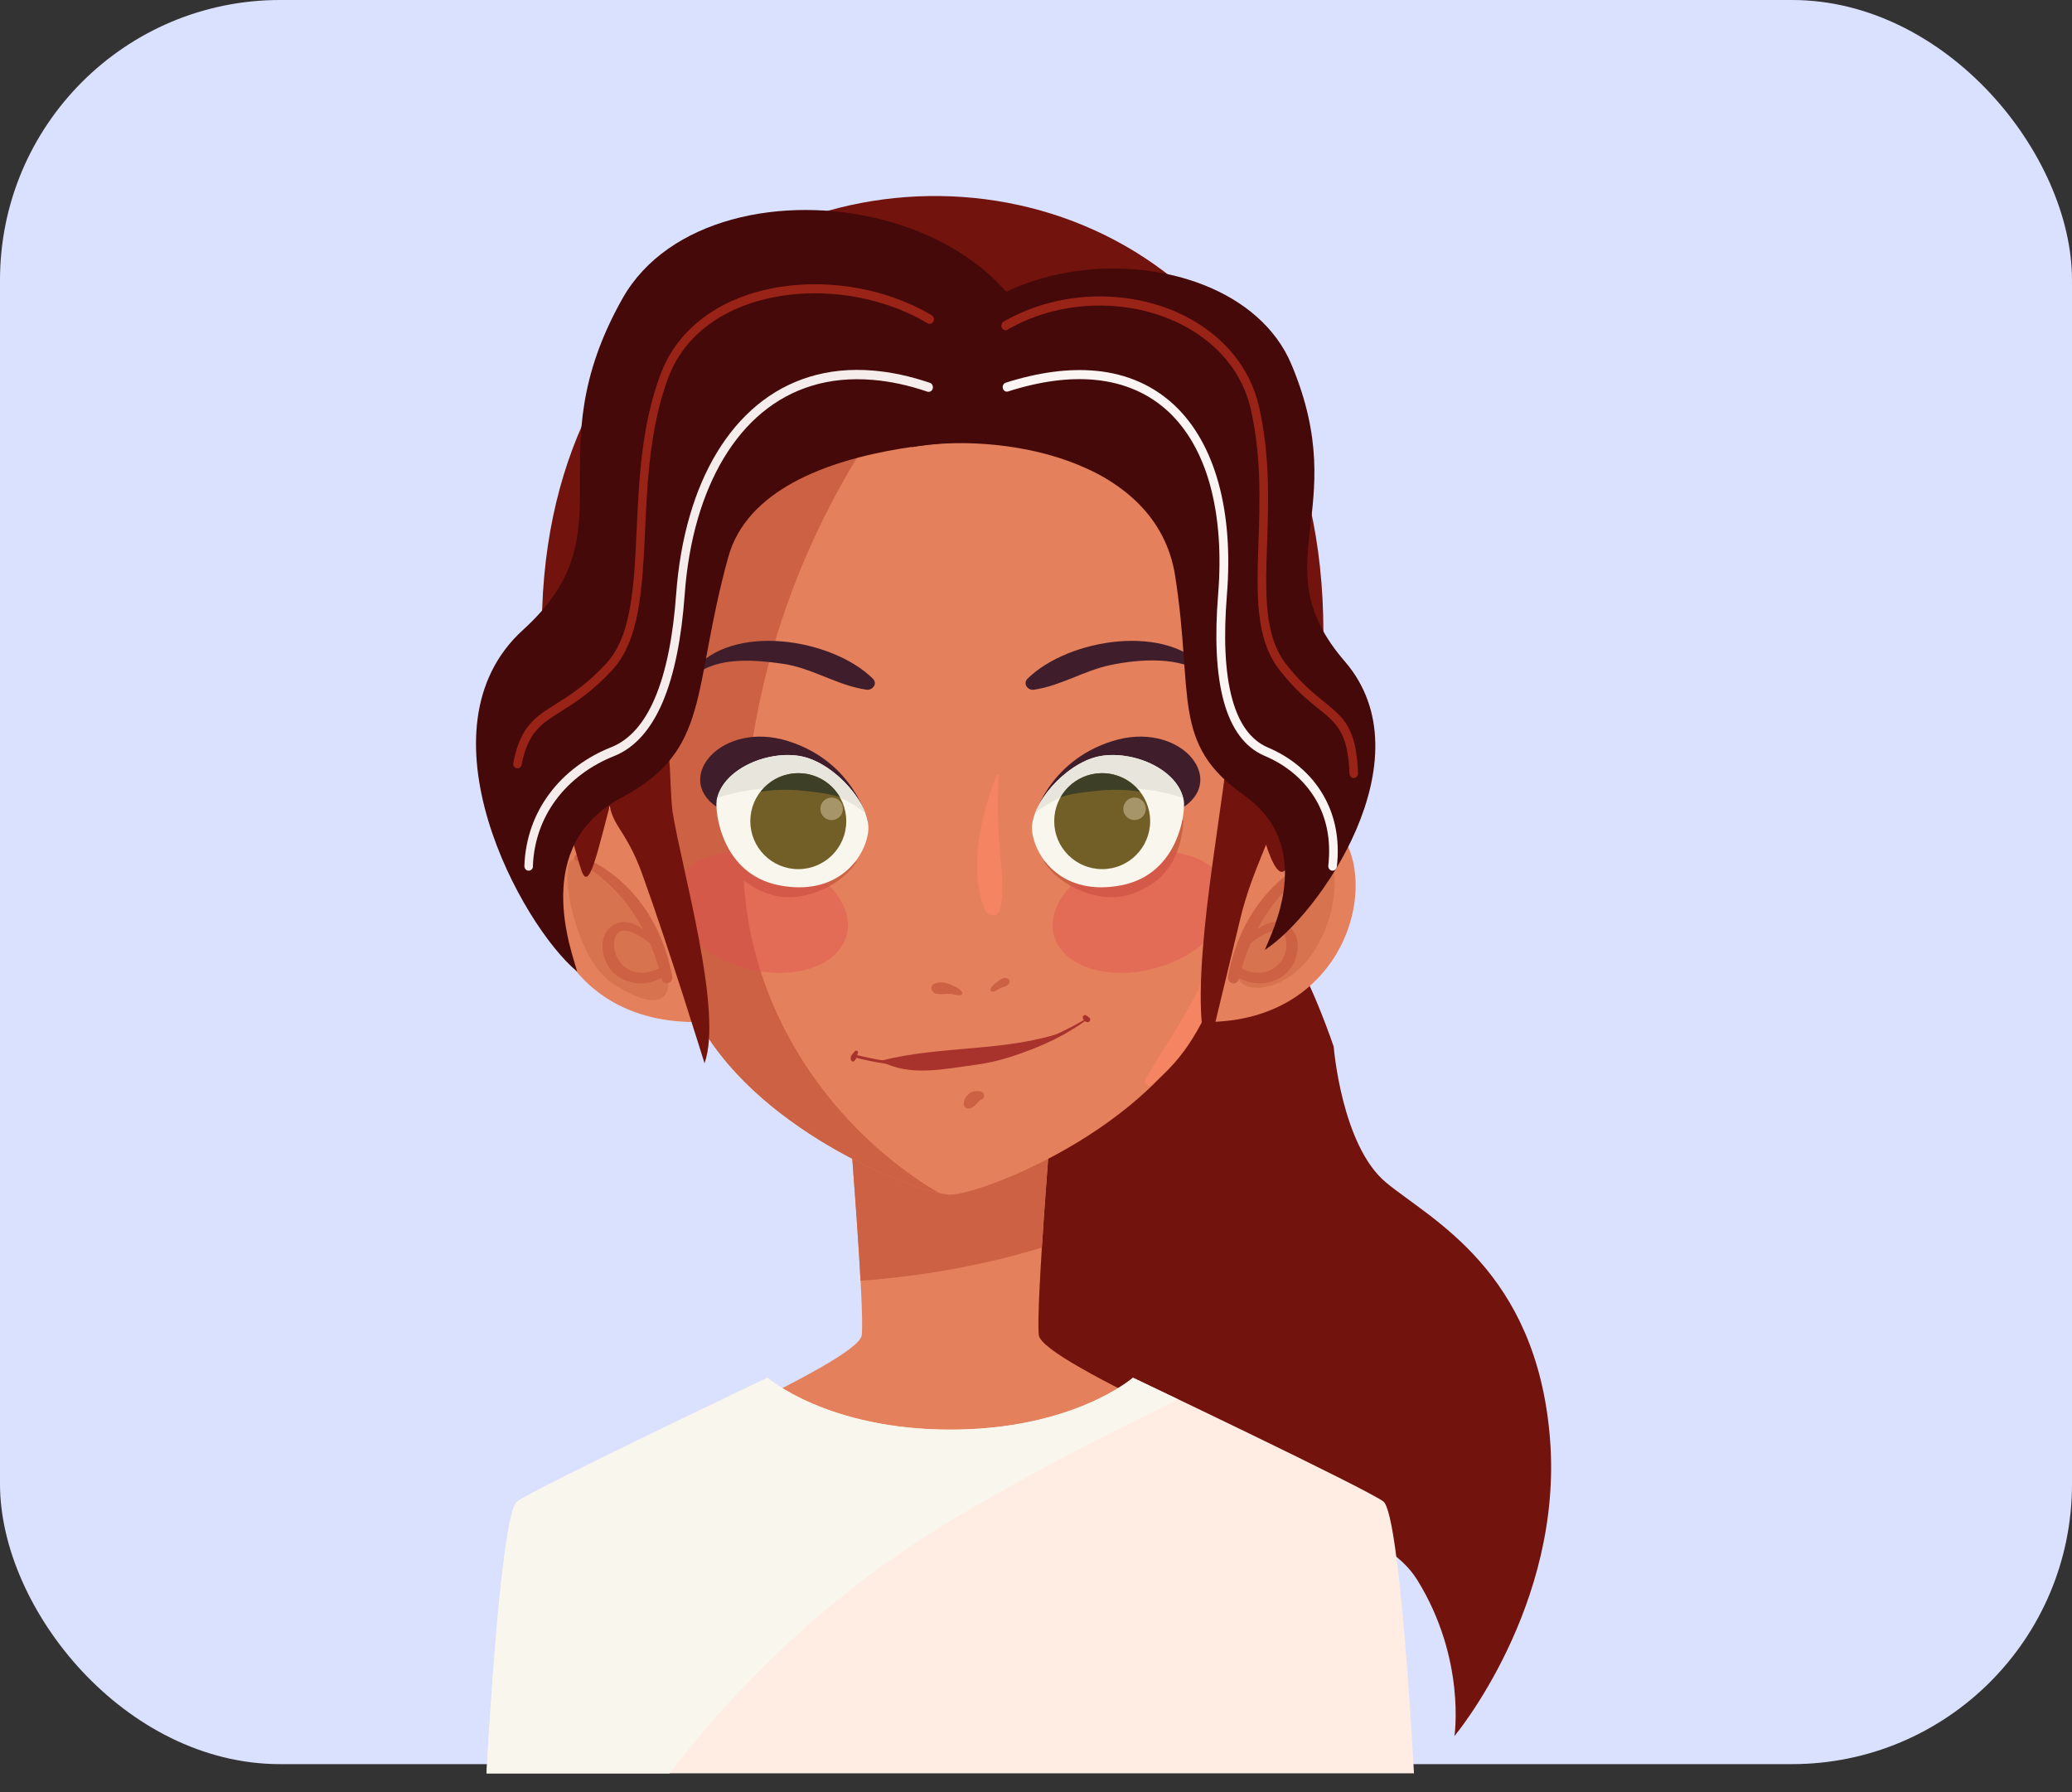 <svg width="74" height="64" viewBox="0 0 74 64" fill="none" xmlns="http://www.w3.org/2000/svg">
<rect x="0" y="0" width="74" height="64" fill="#333333" stroke="none"/>
<rect width="74" height="63" rx="10" fill="#DAE1FE"/>
<path fill-rule="evenodd" clip-rule="evenodd" d="M47.631 37.364C47.631 37.364 47.908 40.912 49.508 42.235C51.108 43.558 54.867 45.365 55.355 51.352C55.843 57.339 51.944 61.999 51.944 61.999C51.944 61.999 52.365 59.252 50.621 56.43C48.255 52.601 37.429 54.744 34.057 45.084C30.197 34.035 41.816 20.613 47.627 37.361L47.631 37.364Z" fill="#72130D"/>
<path d="M37.592 39.395C37.592 39.395 36.987 46.662 37.1 47.676C37.21 48.691 46.416 52.454 48.165 53.722C49.913 54.99 49.964 59.159 49.406 62.714H18.472C17.914 59.159 17.965 54.99 19.713 53.722C21.461 52.454 30.668 48.691 30.778 47.676C30.887 46.662 30.282 39.395 30.282 39.395H37.592Z" fill="#E5805C"/>
<path d="M37.591 39.395H30.281C30.281 39.395 30.601 43.251 30.734 45.737C32.92 45.577 35.097 45.194 37.209 44.554C37.357 42.189 37.591 39.395 37.591 39.395Z" fill="#CC6144"/>
<path d="M33.939 63.328H50.499C50.499 63.328 50.015 54.082 49.406 53.621C48.797 53.161 40.465 49.199 40.465 49.199C40.465 49.199 38.341 51.053 33.939 51.053C29.536 51.053 27.413 49.199 27.413 49.199C27.413 49.199 19.081 53.165 18.472 53.621C17.863 54.078 17.379 63.328 17.379 63.328H33.939Z" fill="#FFECE3"/>
<path d="M33.814 54.386C36.483 52.786 39.27 51.338 42.076 49.976C41.116 49.515 40.461 49.203 40.461 49.203C40.461 49.203 38.337 51.057 33.935 51.057C29.532 51.057 27.409 49.203 27.409 49.203C27.409 49.203 19.077 53.169 18.468 53.625C17.859 54.082 17.375 63.332 17.375 63.332H23.912C26.629 59.8 29.903 56.775 33.81 54.39L33.814 54.386Z" fill="#F9F7ED"/>
<path d="M43.566 30.23C43.566 30.23 45.623 27.822 47.55 29.415C49.486 31.011 48.3 36.732 42.723 36.49L43.566 30.23Z" fill="#E5805C"/>
<path d="M44.234 34.972C44.542 35.561 46.189 35.374 47.094 33.691C48 32.013 47.668 30.335 47.223 30.53C46.778 30.725 43.496 33.551 44.237 34.968L44.234 34.972Z" fill="#D87350"/>
<path d="M47.354 30.605L47.327 30.527H47.257L47.222 30.535C45.485 31.191 44.228 32.814 43.857 34.879C43.846 34.938 43.861 34.996 43.9 35.043C43.939 35.09 43.998 35.117 44.056 35.117C44.142 35.117 44.212 35.062 44.236 34.973C44.24 34.957 44.244 34.941 44.248 34.926C44.478 35.051 44.732 35.117 44.989 35.117C45.563 35.117 46.203 34.77 46.332 33.989C46.418 33.462 46.164 33.029 45.711 32.939C45.438 32.885 45.149 33.01 44.903 33.185C45.469 32.116 46.273 31.288 47.304 30.719C47.343 30.695 47.366 30.648 47.354 30.605ZM45.867 34.122C45.703 34.508 45.36 34.739 44.942 34.739C44.736 34.739 44.532 34.684 44.345 34.578C44.439 34.266 44.544 33.97 44.665 33.685C44.888 33.513 45.13 33.341 45.419 33.259C45.621 33.201 45.77 33.236 45.856 33.373C45.98 33.564 45.961 33.903 45.871 34.126L45.867 34.122Z" fill="#CC6144"/>
<path d="M46.273 29.407C45.805 29.212 44.896 29.524 44.931 30.121C44.938 30.265 45.067 30.378 45.216 30.335C45.629 30.222 45.864 29.77 46.273 29.641C46.398 29.602 46.383 29.45 46.273 29.403V29.407Z" fill="#F48462"/>
<path d="M24.305 30.23C24.305 30.23 22.249 27.822 20.321 29.415C18.385 31.011 19.571 36.732 25.148 36.49L24.305 30.23Z" fill="#E5805C"/>
<path d="M20.507 30.687C19.891 30.64 20.48 34.215 21.877 35.117C23.274 36.022 24.039 35.909 23.84 34.742C23.641 33.575 21.748 30.777 20.507 30.687Z" fill="#D87350"/>
<path d="M20.648 30.535L20.613 30.527C20.566 30.527 20.527 30.559 20.516 30.605L20.504 30.687L20.562 30.719C21.593 31.288 22.401 32.116 22.963 33.185C22.721 33.01 22.428 32.885 22.155 32.939C21.702 33.029 21.445 33.462 21.534 33.989C21.663 34.77 22.299 35.117 22.877 35.117C23.138 35.117 23.392 35.051 23.618 34.926C23.622 34.941 23.626 34.957 23.63 34.973C23.65 35.059 23.724 35.117 23.81 35.117C23.868 35.117 23.927 35.09 23.966 35.043C24.005 34.996 24.017 34.941 24.009 34.879C23.638 32.814 22.377 31.191 20.644 30.535H20.648ZM22.931 34.739C22.514 34.739 22.166 34.508 22.006 34.122C21.913 33.903 21.893 33.56 22.022 33.369C22.085 33.275 22.17 33.232 22.288 33.232C22.338 33.232 22.397 33.24 22.459 33.259C22.744 33.341 22.99 33.513 23.212 33.685C23.334 33.966 23.443 34.266 23.532 34.578C23.345 34.684 23.138 34.739 22.935 34.739H22.931Z" fill="#CC6144"/>
<path d="M33.939 15.029C33.135 15.029 25.392 17.195 24.669 21.208C23.947 25.22 22.823 30.715 24.47 35.41C26.114 40.105 32.815 42.662 33.939 42.662C35.063 42.662 41.764 40.105 43.407 35.41C45.05 30.715 43.93 25.22 43.208 21.208C42.486 17.195 34.743 15.029 33.939 15.029Z" fill="#E5805C"/>
<path d="M26.551 31.062C26.465 25.497 28.081 20.353 30.867 15.919C28.334 16.906 25.122 18.694 24.669 21.211C23.947 25.223 22.823 30.719 24.47 35.414C25.981 39.727 31.757 42.232 33.556 42.611C33.299 42.462 33.045 42.306 32.799 42.139C29.142 39.648 26.652 35.535 26.551 31.062Z" fill="#CC6144"/>
<path d="M35.593 27.682C35.035 29.102 34.578 31.023 35.176 32.498C35.269 32.728 35.636 32.787 35.706 32.498C35.894 31.737 35.749 30.98 35.695 30.203C35.636 29.368 35.609 28.525 35.679 27.69C35.683 27.639 35.609 27.635 35.593 27.678V27.682Z" fill="#F48462"/>
<path d="M44.215 30.41C43.989 31.807 43.641 33.146 43.157 34.477C42.611 35.983 41.686 37.186 40.901 38.556C40.835 38.673 40.98 38.844 41.097 38.751C43.556 36.877 44.106 33.279 44.239 30.41C44.239 30.395 44.215 30.395 44.215 30.41Z" fill="#F48462"/>
<path d="M30.572 30.758C29.768 31.39 28.663 31.636 27.664 31.41C26.626 31.175 26.154 30.13 25.701 29.298C25.678 29.255 25.604 29.275 25.608 29.322C25.697 30.61 26.256 31.538 27.516 31.944C28.578 32.284 30.01 31.687 30.592 30.773C30.599 30.762 30.584 30.75 30.572 30.758Z" fill="#CC6144"/>
<path d="M37.305 30.758C38.109 31.39 39.213 31.636 40.212 31.41C41.251 31.175 41.723 30.13 42.176 29.298C42.199 29.255 42.273 29.275 42.269 29.322C42.176 30.61 41.617 31.538 40.361 31.944C39.299 32.284 37.867 31.687 37.285 30.773C37.278 30.762 37.293 30.75 37.305 30.758Z" fill="#CC6144"/>
<g style="mix-blend-mode:multiply" opacity="0.4">
<path d="M43.783 31.733C44.084 32.841 42.956 34.113 41.258 34.578C39.56 35.038 37.941 34.515 37.64 33.407C37.34 32.299 38.468 31.026 40.165 30.566C41.863 30.105 43.483 30.628 43.783 31.737V31.733Z" fill="#E24D4D"/>
</g>
<g style="mix-blend-mode:multiply" opacity="0.4">
<path d="M24.093 31.733C23.788 32.841 24.92 34.113 26.618 34.578C28.311 35.038 29.935 34.515 30.236 33.407C30.536 32.299 29.408 31.026 27.71 30.566C26.013 30.105 24.393 30.628 24.093 31.737V31.733Z" fill="#E24D4D"/>
</g>
<path d="M34.36 35.442C34.302 35.305 34.099 35.235 33.974 35.172C33.775 35.079 33.58 35.047 33.369 35.133C33.182 35.211 33.275 35.461 33.439 35.489C33.596 35.516 33.748 35.489 33.908 35.492C34.04 35.492 34.193 35.567 34.318 35.531C34.356 35.52 34.38 35.481 34.36 35.442Z" fill="#CC6144"/>
<path d="M35.43 35.414C35.527 35.43 35.648 35.324 35.734 35.285C35.859 35.231 35.988 35.234 36.05 35.098C36.074 35.047 36.05 34.981 36.003 34.953C35.867 34.868 35.742 34.969 35.629 35.055C35.543 35.117 35.379 35.234 35.375 35.348C35.375 35.383 35.398 35.406 35.43 35.414Z" fill="#CC6144"/>
<path d="M38.819 36.366C36.271 37.853 33.437 38.411 30.541 37.662C30.479 37.646 30.451 37.74 30.514 37.76C33.285 38.478 36.489 38.115 38.839 36.401C38.858 36.386 38.839 36.358 38.819 36.37V36.366Z" fill="#A8332D"/>
<path d="M30.536 37.537C30.497 37.58 30.458 37.623 30.423 37.67C30.376 37.728 30.372 37.783 30.392 37.853C30.407 37.904 30.482 37.931 30.517 37.884C30.556 37.837 30.579 37.806 30.595 37.744C30.607 37.693 30.622 37.646 30.642 37.599C30.665 37.537 30.579 37.494 30.536 37.537Z" fill="#A8332D"/>
<path d="M38.67 36.327C38.67 36.412 38.74 36.483 38.822 36.502C38.928 36.526 38.978 36.393 38.892 36.33C38.853 36.299 38.814 36.272 38.767 36.252C38.721 36.233 38.67 36.284 38.67 36.327Z" fill="#A8332D"/>
<path d="M31.477 37.904C32.492 38.454 33.706 38.177 34.795 38.033C35.993 37.877 36.988 37.44 38.05 36.897C38.081 36.882 38.058 36.827 38.027 36.839C35.942 37.572 33.62 37.326 31.481 37.877C31.47 37.877 31.47 37.896 31.481 37.9L31.477 37.904Z" fill="#A8332D"/>
<path d="M30.992 29.325C30.992 29.325 30.505 27.202 28.143 26.465C25.782 25.723 24.053 27.76 25.587 28.81C27.125 29.86 30.992 29.325 30.992 29.325Z" fill="#3F1D2B"/>
<path d="M25.595 28.592C25.532 28.955 25.751 31.214 27.831 31.616C29.915 32.018 30.903 30.629 31.008 29.688C31.117 28.748 29.837 27.28 28.663 27.019C27.492 26.757 25.794 27.436 25.591 28.592H25.595Z" fill="#F9F7ED"/>
<path d="M28.667 27.019C27.528 26.765 25.9 27.397 25.623 28.494C26.232 28.291 26.86 28.186 27.512 28.143C28.64 28.08 29.748 28.205 30.689 28.869C30.767 28.923 30.837 28.986 30.912 29.048C30.591 28.189 29.596 27.226 28.667 27.019Z" fill="#E8E5DD"/>
<path d="M30.224 29.325C30.224 30.269 29.459 31.038 28.51 31.038C27.562 31.038 26.797 30.269 26.797 29.325C26.797 28.38 27.562 27.611 28.51 27.611C29.459 27.611 30.224 28.376 30.224 29.325Z" fill="#725F28"/>
<path d="M28.792 28.251C29.182 28.294 29.611 28.337 29.998 28.47C29.701 27.959 29.151 27.611 28.515 27.611C27.964 27.611 27.476 27.873 27.164 28.275C27.699 28.181 28.265 28.189 28.792 28.251Z" fill="#3D3F26"/>
<path d="M30.103 28.884C30.103 29.107 29.923 29.286 29.701 29.286C29.478 29.286 29.299 29.107 29.299 28.884C29.299 28.662 29.478 28.482 29.701 28.482C29.923 28.482 30.103 28.662 30.103 28.884Z" fill="#A59568"/>
<path d="M36.883 29.325C36.883 29.325 37.371 27.202 39.732 26.465C42.093 25.723 43.822 27.76 42.288 28.81C40.751 29.86 36.883 29.325 36.883 29.325Z" fill="#3F1D2B"/>
<path d="M42.279 28.592C42.342 28.955 42.123 31.214 40.043 31.616C37.959 32.018 36.971 30.629 36.862 29.688C36.753 28.748 38.037 27.28 39.208 27.019C40.382 26.757 42.076 27.436 42.279 28.592Z" fill="#F9F7ED"/>
<path d="M39.209 27.019C40.349 26.765 41.976 27.397 42.253 28.494C41.644 28.291 41.016 28.186 40.364 28.143C39.236 28.08 38.128 28.205 37.187 28.869C37.109 28.923 37.039 28.986 36.965 29.048C37.285 28.189 38.28 27.226 39.209 27.019Z" fill="#E8E5DD"/>
<path d="M37.65 29.325C37.65 30.269 38.415 31.038 39.364 31.038C40.312 31.038 41.077 30.269 41.077 29.325C41.077 28.38 40.312 27.611 39.364 27.611C38.415 27.611 37.65 28.376 37.65 29.325Z" fill="#725F28"/>
<path d="M39.083 28.251C38.693 28.294 38.263 28.337 37.877 28.47C38.174 27.959 38.724 27.611 39.36 27.611C39.91 27.611 40.398 27.873 40.711 28.275C40.176 28.181 39.61 28.189 39.083 28.251Z" fill="#3D3F26"/>
<path d="M40.117 28.884C40.117 29.107 40.297 29.286 40.519 29.286C40.742 29.286 40.921 29.107 40.921 28.884C40.921 28.662 40.742 28.482 40.519 28.482C40.297 28.482 40.117 28.662 40.117 28.884Z" fill="#A59568"/>
<path d="M43.155 23.99C41.754 22.198 38.14 22.811 36.7 24.236C36.516 24.419 36.712 24.665 36.93 24.63C37.875 24.493 38.71 23.951 39.65 23.752C40.665 23.537 42.191 23.42 43.038 24.103C43.12 24.169 43.218 24.072 43.151 23.99H43.155Z" fill="#3F1D2B"/>
<path d="M24.834 24.103C25.65 23.447 26.954 23.564 27.937 23.701C28.999 23.849 29.896 24.478 30.942 24.63C31.161 24.661 31.356 24.415 31.173 24.236C29.736 22.811 26.118 22.198 24.721 23.99C24.655 24.072 24.752 24.169 24.834 24.103Z" fill="#3F1D2B"/>
<path d="M35.045 38.981C34.908 38.942 34.733 38.958 34.62 39.051C34.565 39.094 34.518 39.149 34.479 39.203C34.436 39.27 34.428 39.34 34.42 39.418C34.409 39.551 34.577 39.633 34.682 39.57C34.725 39.547 34.768 39.527 34.803 39.492C34.834 39.465 34.858 39.43 34.893 39.402C34.932 39.371 34.971 39.297 35.041 39.274C35.174 39.227 35.193 39.028 35.041 38.985L35.045 38.981Z" fill="#CC6144"/>
<path fill-rule="evenodd" clip-rule="evenodd" d="M20.715 30.933C11.189 -0.493 55.006 -1.399 46.049 30.757C45.218 33.395 43.485 21.394 43.485 21.312C43.465 20.532 42.041 16.633 40.253 16.231C37.658 15.645 32.393 12.433 29.052 13.413C25.204 14.541 23.436 20.005 23.409 21.312C23.409 21.398 22.636 25.625 21.855 28.49C21.317 30.476 21.016 32.072 20.719 30.929L20.715 30.933Z" fill="#72130D"/>
<path fill-rule="evenodd" clip-rule="evenodd" d="M45.593 27.205C45.578 27.357 45.968 27.712 45.714 28.794C45.504 29.695 44.703 31.116 44.305 32.774C43.712 35.245 43.138 37.61 43.131 37.633C42.37 35.464 43.583 29.496 43.814 27.053C43.895 25.718 43.65 23.653 44.239 23.7C45.051 23.345 45.624 26.553 45.589 27.197L45.593 27.205Z" fill="#72130D"/>
<path fill-rule="evenodd" clip-rule="evenodd" d="M21.731 28.408C21.782 29.509 22.325 29.521 22.937 31.214C23.929 33.97 25.15 37.943 25.162 37.97C25.829 36.128 24.354 31.062 24.018 28.986C23.878 27.854 24.038 26.102 23.449 26.141C22.621 25.84 21.669 27.858 21.731 28.408Z" fill="#72130D"/>
<path fill-rule="evenodd" clip-rule="evenodd" d="M32.56 15.969C35.542 15.434 41.299 16.27 41.97 20.567C42.642 24.868 41.81 26.55 44.425 28.396C47.04 30.242 45.409 33.321 45.171 33.922C47.056 32.724 51.041 27.108 48.028 23.619C45.015 20.13 48.34 18.291 46.123 13.015C43.906 7.738 32.256 8.433 32.56 15.965V15.969Z" fill="#440908"/>
<path fill-rule="evenodd" clip-rule="evenodd" d="M37.386 15.739C37.386 15.739 27.328 15.091 26.005 19.907C24.682 24.724 25.412 26.773 22.184 28.494C18.952 30.215 20.42 33.977 20.615 34.699C18.613 33.044 14.784 26.027 18.683 22.491C22.582 18.951 19.015 16.356 22.235 10.654C25.454 4.951 38.712 7.176 37.386 15.739Z" fill="#440908"/>
<path fill-rule="evenodd" clip-rule="evenodd" d="M19.035 30.937C19.035 31.027 18.961 31.097 18.875 31.093C18.789 31.093 18.727 31.015 18.727 30.922C18.766 29.911 19.097 29.06 19.601 28.373C20.174 27.588 20.975 27.023 21.822 26.687C22.505 26.418 23.012 25.805 23.379 24.954C23.804 23.971 24.042 22.675 24.148 21.219C24.222 20.212 24.386 19.268 24.639 18.405C25.123 16.742 25.935 15.384 27.036 14.471C28.14 13.558 29.538 13.093 31.189 13.234C31.825 13.288 32.5 13.429 33.21 13.671C33.292 13.698 33.335 13.788 33.312 13.878C33.288 13.964 33.202 14.014 33.12 13.987C32.434 13.753 31.782 13.616 31.165 13.566C29.588 13.433 28.265 13.87 27.219 14.736C26.169 15.607 25.397 16.91 24.928 18.506C24.682 19.346 24.522 20.267 24.452 21.25C24.343 22.741 24.097 24.076 23.656 25.099C23.254 26.027 22.692 26.699 21.927 27.003C21.131 27.319 20.378 27.85 19.839 28.584C19.374 29.22 19.066 30.008 19.031 30.941L19.035 30.937Z" fill="#F4EDEC"/>
<path fill-rule="evenodd" clip-rule="evenodd" d="M33.276 11.258C33.35 11.301 33.378 11.402 33.335 11.48C33.296 11.558 33.202 11.589 33.128 11.546C32.882 11.398 32.621 11.265 32.355 11.148C30.872 10.497 29.135 10.309 27.594 10.621C26.068 10.93 24.744 11.726 24.065 13.041C23.995 13.178 23.933 13.318 23.878 13.459C23.211 15.219 23.121 17.167 23.039 18.935C22.941 21.019 22.855 22.857 21.864 23.93C21.138 24.715 20.529 25.097 20.03 25.41C19.327 25.851 18.859 26.143 18.629 27.31C18.613 27.4 18.531 27.455 18.449 27.435C18.367 27.416 18.313 27.33 18.332 27.24C18.59 25.933 19.105 25.609 19.878 25.125C20.362 24.82 20.955 24.45 21.649 23.696C22.559 22.717 22.645 20.933 22.738 18.919C22.82 17.124 22.914 15.145 23.601 13.338C23.663 13.178 23.73 13.026 23.804 12.885C24.53 11.476 25.935 10.625 27.543 10.302C29.139 9.981 30.938 10.173 32.476 10.848C32.753 10.969 33.023 11.109 33.284 11.262L33.276 11.258Z" fill="#992317"/>
<path fill-rule="evenodd" clip-rule="evenodd" d="M47.744 30.949C47.732 31.038 47.658 31.105 47.572 31.093C47.49 31.081 47.428 30.999 47.439 30.91C47.545 29.977 47.365 29.192 46.998 28.564C46.577 27.838 45.913 27.307 45.168 26.995C44.442 26.687 43.974 26.008 43.712 25.071C43.427 24.048 43.384 22.71 43.505 21.219C43.622 19.767 43.525 18.452 43.22 17.335C42.924 16.254 42.428 15.361 41.741 14.713C41.054 14.069 40.172 13.667 39.099 13.565C38.201 13.479 37.167 13.608 36.004 13.979C35.922 14.006 35.84 13.956 35.817 13.87C35.793 13.784 35.84 13.69 35.918 13.667C37.12 13.284 38.19 13.155 39.126 13.241C40.266 13.347 41.206 13.78 41.944 14.471C42.678 15.162 43.201 16.106 43.517 17.246C43.837 18.401 43.938 19.759 43.818 21.25C43.7 22.706 43.739 24.002 44.013 24.981C44.247 25.824 44.657 26.429 45.285 26.695C46.085 27.034 46.803 27.604 47.26 28.396C47.662 29.087 47.861 29.946 47.744 30.956V30.949Z" fill="#FAF4F3"/>
<path fill-rule="evenodd" clip-rule="evenodd" d="M35.988 11.773C35.914 11.816 35.821 11.785 35.781 11.707C35.742 11.625 35.77 11.527 35.844 11.484C36.371 11.184 36.925 10.961 37.495 10.813C38.904 10.446 40.387 10.532 41.663 11C42.947 11.476 44.024 12.339 44.61 13.525C44.766 13.838 44.887 14.177 44.969 14.536C45.359 16.265 45.304 17.916 45.254 19.387C45.191 21.175 45.141 22.693 45.925 23.708C46.444 24.379 46.901 24.746 47.275 25.051C47.998 25.636 48.442 25.991 48.501 27.615C48.501 27.704 48.438 27.783 48.356 27.787C48.271 27.787 48.2 27.72 48.197 27.63C48.142 26.163 47.744 25.839 47.092 25.312C46.702 25 46.233 24.617 45.691 23.919C44.828 22.806 44.883 21.23 44.945 19.376C44.996 17.924 45.051 16.296 44.672 14.614C44.598 14.286 44.485 13.974 44.34 13.681C43.794 12.573 42.775 11.761 41.562 11.312C40.34 10.86 38.915 10.778 37.561 11.129C37.019 11.27 36.484 11.484 35.98 11.773H35.988Z" fill="#992317"/>
</svg>
